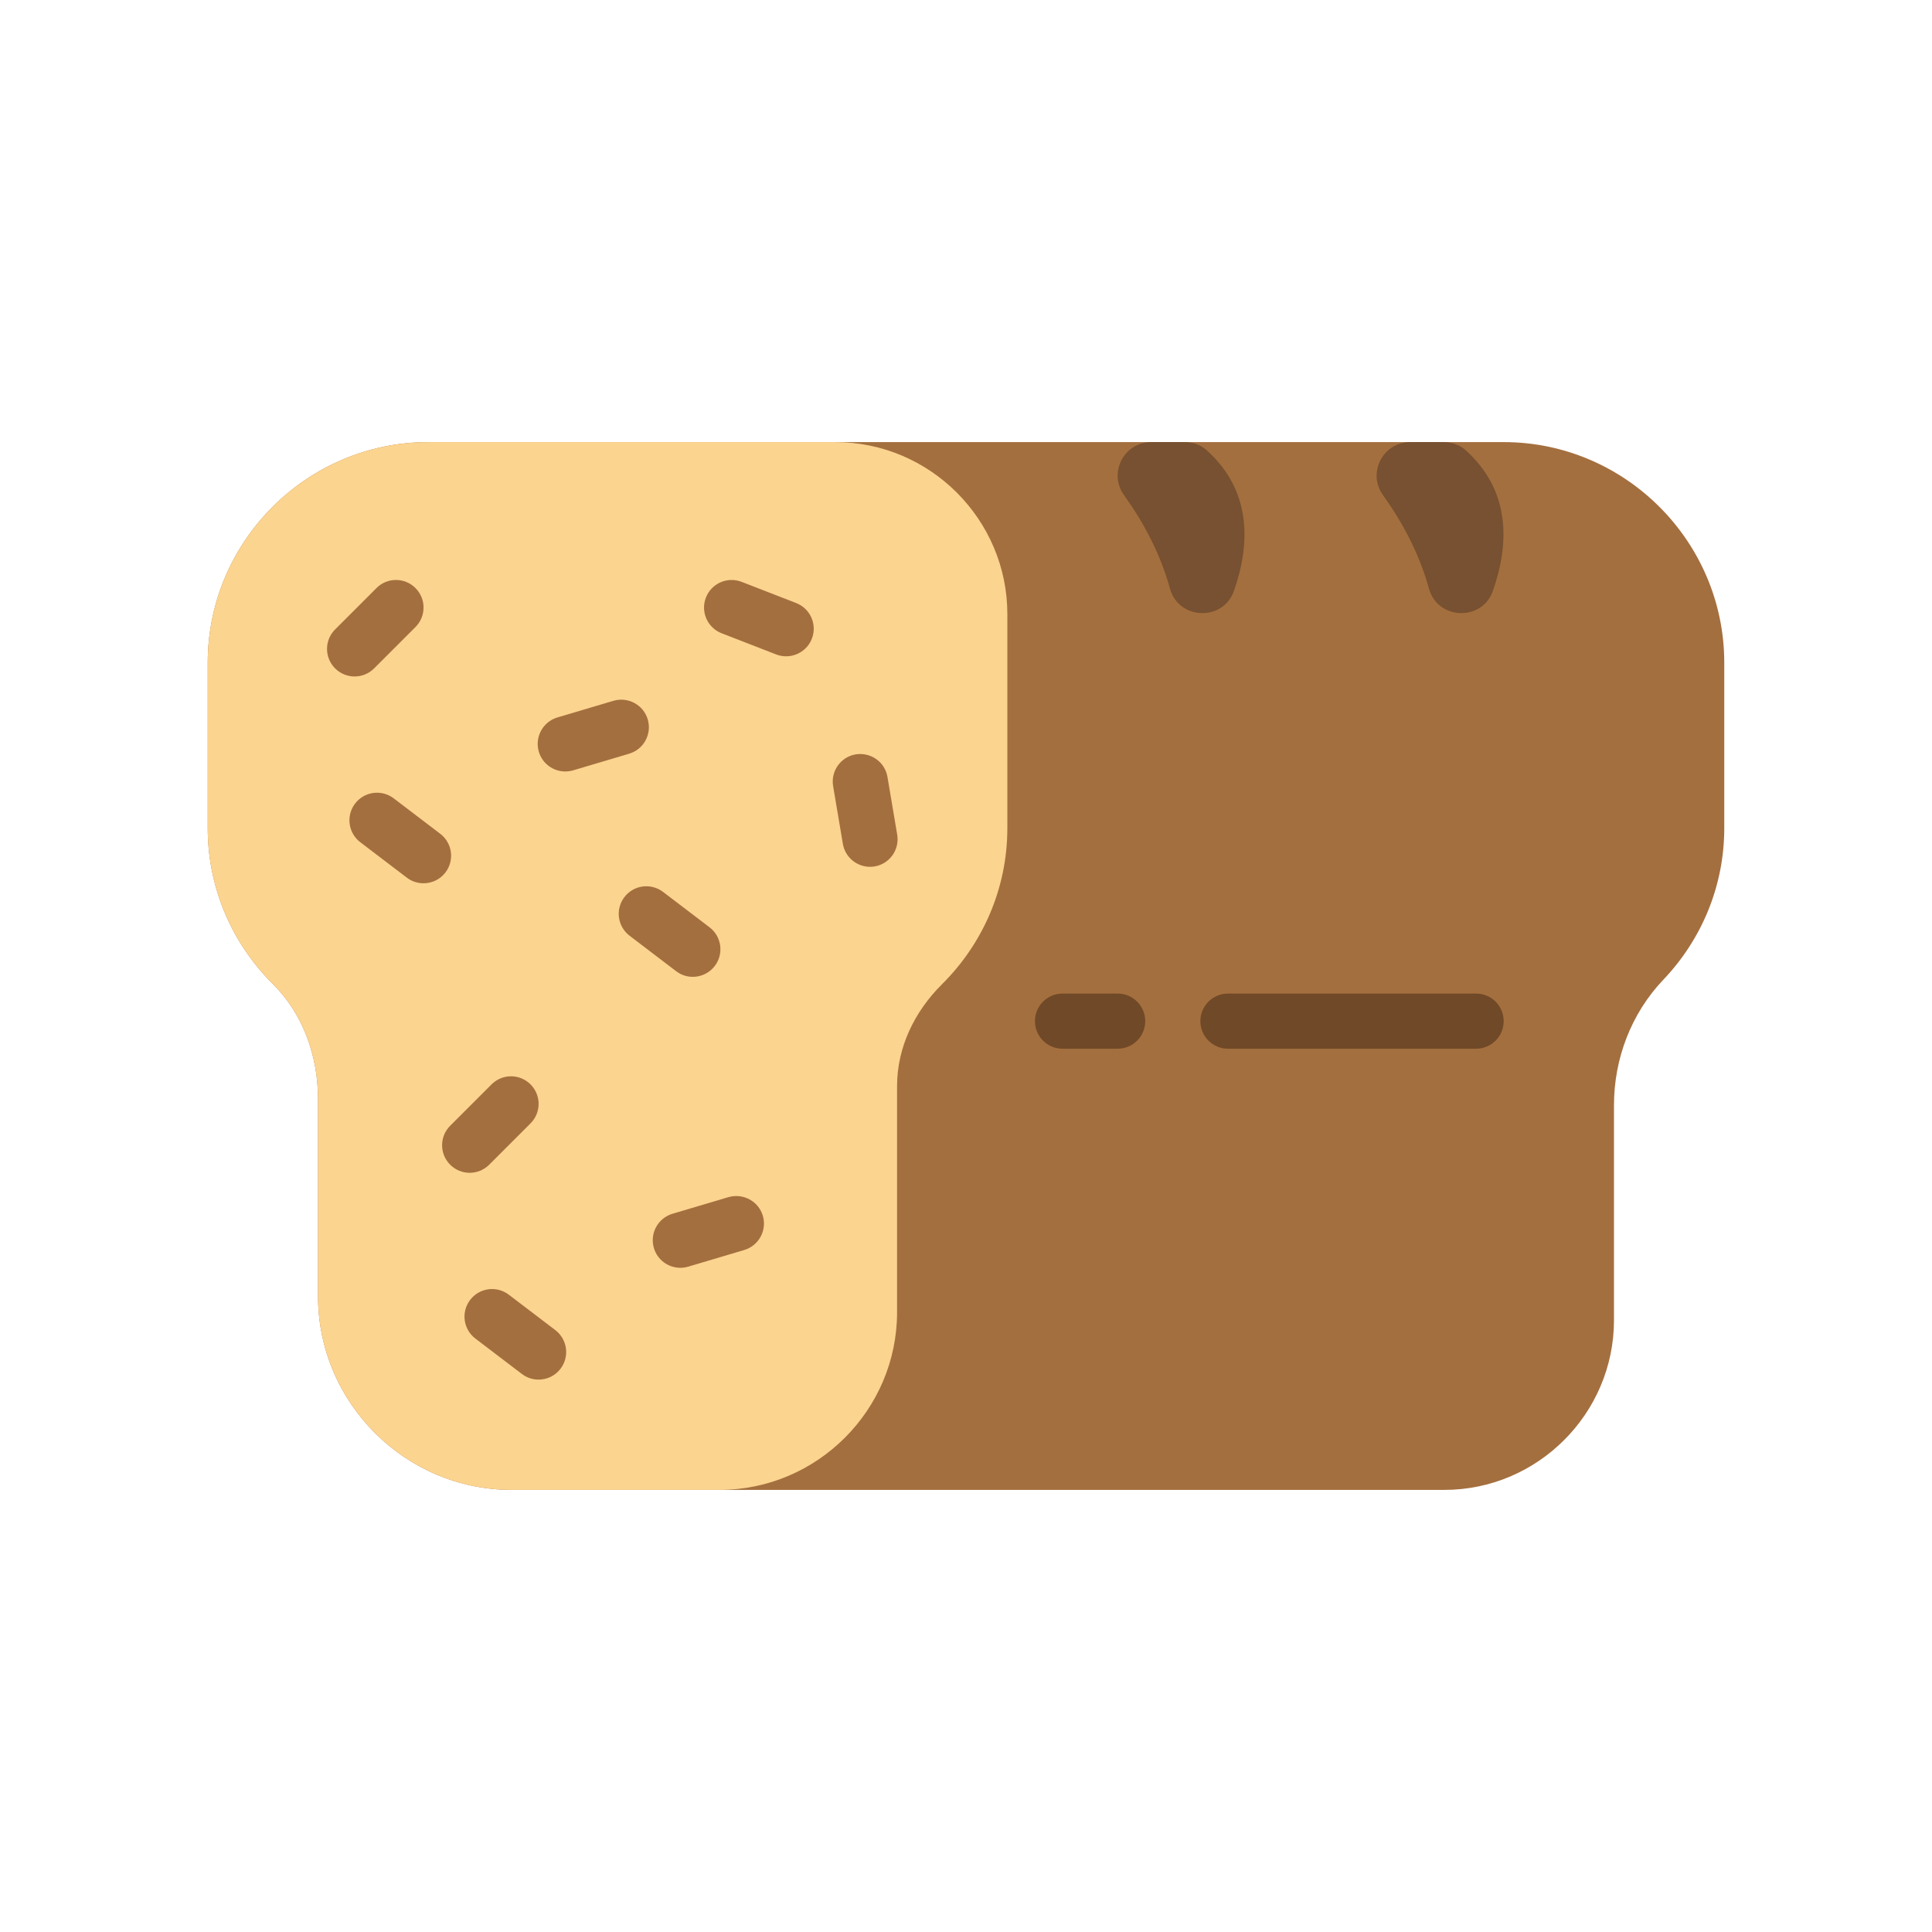 <?xml version="1.0" encoding="utf-8"?>
<!-- Generator: Adobe Illustrator 16.0.0, SVG Export Plug-In . SVG Version: 6.00 Build 0)  -->
<!DOCTYPE svg PUBLIC "-//W3C//DTD SVG 1.1//EN" "http://www.w3.org/Graphics/SVG/1.1/DTD/svg11.dtd">
<svg version="1.1" id="Capa_1" xmlns="http://www.w3.org/2000/svg" xmlns:xlink="http://www.w3.org/1999/xlink" x="0px" y="0px"
	 width="350px" height="350px" viewBox="0 0 350 350" enable-background="new 0 0 350 350" xml:space="preserve">
<g>
	<path fill="#A46F3E" d="M272.406,80.091h-94.909h-4.995H77.593c-21.979,0-39.962,17.983-39.962,39.962v29.971
		c0,11.03,4.541,21.035,11.834,28.273c5.47,5.43,8.147,13.082,8.147,20.79v35.721c0,19.307,15.795,35.102,35.102,35.102h79.789
		h4.995h84.15c16.908,0,30.74-13.832,30.74-30.741v-38.941c0-8.442,3.122-16.635,8.946-22.749
		c6.824-7.163,11.034-16.834,11.034-27.454v-29.971C312.368,98.074,294.386,80.091,272.406,80.091z"/>
	<path fill="#FBD490" d="M151.333,80.091H77.593c-21.979,0-39.962,17.983-39.962,39.962v29.971c0,11.03,4.541,21.035,11.834,28.273
		c5.47,5.43,8.147,13.082,8.147,20.79v35.721c0,19.307,15.795,35.102,35.102,35.102h37.619c17.698,0,32.179-14.481,32.179-32.18
		v-40.976c0-7.022,3.162-13.507,8.147-18.457c7.293-7.238,11.833-17.243,11.833-28.273v-38.773
		C182.492,94.112,168.471,80.091,151.333,80.091z"/>
	<path fill="#704928" d="M267.411,189.985h-44.956c-2.758,0-4.996-2.232-4.996-4.995s2.238-4.995,4.996-4.995h44.956
		c2.758,0,4.995,2.232,4.995,4.995S270.169,189.985,267.411,189.985z"/>
	<path fill="#704928" d="M202.474,189.985h-9.99c-2.758,0-4.995-2.232-4.995-4.995s2.237-4.995,4.995-4.995h9.99
		c2.758,0,4.995,2.232,4.995,4.995S205.231,189.985,202.474,189.985z"/>
	<path fill="#A46F3E" d="M85.086,212.464c-1.278,0-2.558-0.489-3.531-1.463c-1.953-1.953-1.953-5.11,0-7.063l7.493-7.493
		c1.953-1.953,5.11-1.953,7.063,0s1.953,5.11,0,7.063l-7.493,7.493C87.644,211.975,86.365,212.464,85.086,212.464z"/>
	<path fill="#A46F3E" d="M125.513,176.963c-1.054,0-2.118-0.329-3.022-1.019l-8.432-6.424c-2.193-1.673-2.618-4.805-0.944-6.998
		c1.668-2.193,4.8-2.618,6.998-0.949l8.432,6.419c2.193,1.673,2.618,4.806,0.944,6.999
		C128.504,176.283,127.021,176.963,125.513,176.963z"/>
	<path fill="#A46F3E" d="M97.569,249.929c-1.054,0-2.118-0.33-3.022-1.02l-8.432-6.419c-2.193-1.673-2.618-4.805-0.944-6.998
		c1.668-2.193,4.801-2.623,6.999-0.949l8.432,6.418c2.192,1.675,2.617,4.807,0.944,6.999
		C100.566,249.249,99.078,249.929,97.569,249.929z"/>
	<path fill="#A46F3E" d="M123.245,229.673c-2.153,0-4.141-1.398-4.785-3.572c-0.785-2.643,0.719-5.424,3.362-6.214l10.155-3.017
		c2.647-0.75,5.425,0.724,6.214,3.366c0.789,2.644-0.72,5.425-3.362,6.214l-10.156,3.018
		C124.199,229.607,123.714,229.673,123.245,229.673z"/>
	<path fill="#A46F3E" d="M64.241,122.55c-1.278,0-2.557-0.49-3.531-1.463c-1.953-1.954-1.953-5.11,0-7.063l7.493-7.493
		c1.953-1.953,5.11-1.953,7.063,0c1.953,1.953,1.953,5.11,0,7.063l-7.493,7.493C66.799,122.061,65.52,122.55,64.241,122.55z"/>
	<path fill="#A46F3E" d="M76.724,160.015c-1.054,0-2.118-0.33-3.022-1.02l-8.432-6.418c-2.193-1.674-2.617-4.806-0.944-6.999
		c1.668-2.198,4.8-2.623,6.998-0.949l8.432,6.419c2.193,1.673,2.617,4.806,0.944,6.999
		C79.721,159.335,78.232,160.015,76.724,160.015z"/>
	<path fill="#A46F3E" d="M157.612,157.032c-2.393,0-4.511-1.729-4.92-4.166l-1.764-10.45c-0.459-2.718,1.374-5.3,4.091-5.755
		c2.743-0.43,5.3,1.374,5.755,4.096l1.763,10.45c0.46,2.718-1.374,5.3-4.091,5.755C158.166,157.007,157.886,157.032,157.612,157.032
		z"/>
	<path fill="#A46F3E" d="M102.399,139.759c-2.153,0-4.141-1.398-4.785-3.571c-0.784-2.643,0.719-5.425,3.362-6.214l10.155-3.017
		c2.647-0.774,5.43,0.724,6.214,3.367s-0.719,5.425-3.362,6.214l-10.155,3.018C103.354,139.694,102.874,139.759,102.399,139.759z"/>
	<path fill="#A46F3E" d="M142.421,118.894c-0.604,0-1.214-0.104-1.808-0.334l-9.881-3.836c-2.573-0.999-3.851-3.891-2.848-6.469
		c0.995-2.572,3.892-3.846,6.464-2.847l9.88,3.836c2.572,1,3.852,3.892,2.847,6.469C146.308,117.68,144.419,118.894,142.421,118.894
		z"/>
	<path fill="#775131" d="M270.453,107.045c2.928-8.362,3.353-18.083-5-25.541c-1.068-0.954-2.513-1.414-3.941-1.414h-6.024
		c-4.954,0-7.837,5.58-4.95,9.601c3.497,4.871,6.569,10.56,8.333,16.949C260.443,112.335,268.501,112.62,270.453,107.045z"/>
	<path fill="#775131" d="M223.539,107.045c2.927-8.362,3.352-18.083-5.001-25.541c-1.069-0.954-2.513-1.414-3.941-1.414h-6.024
		c-4.955,0-7.837,5.58-4.95,9.601c3.497,4.871,6.569,10.56,8.332,16.949C213.527,112.335,221.586,112.62,223.539,107.045z"/>
</g>
</svg>

